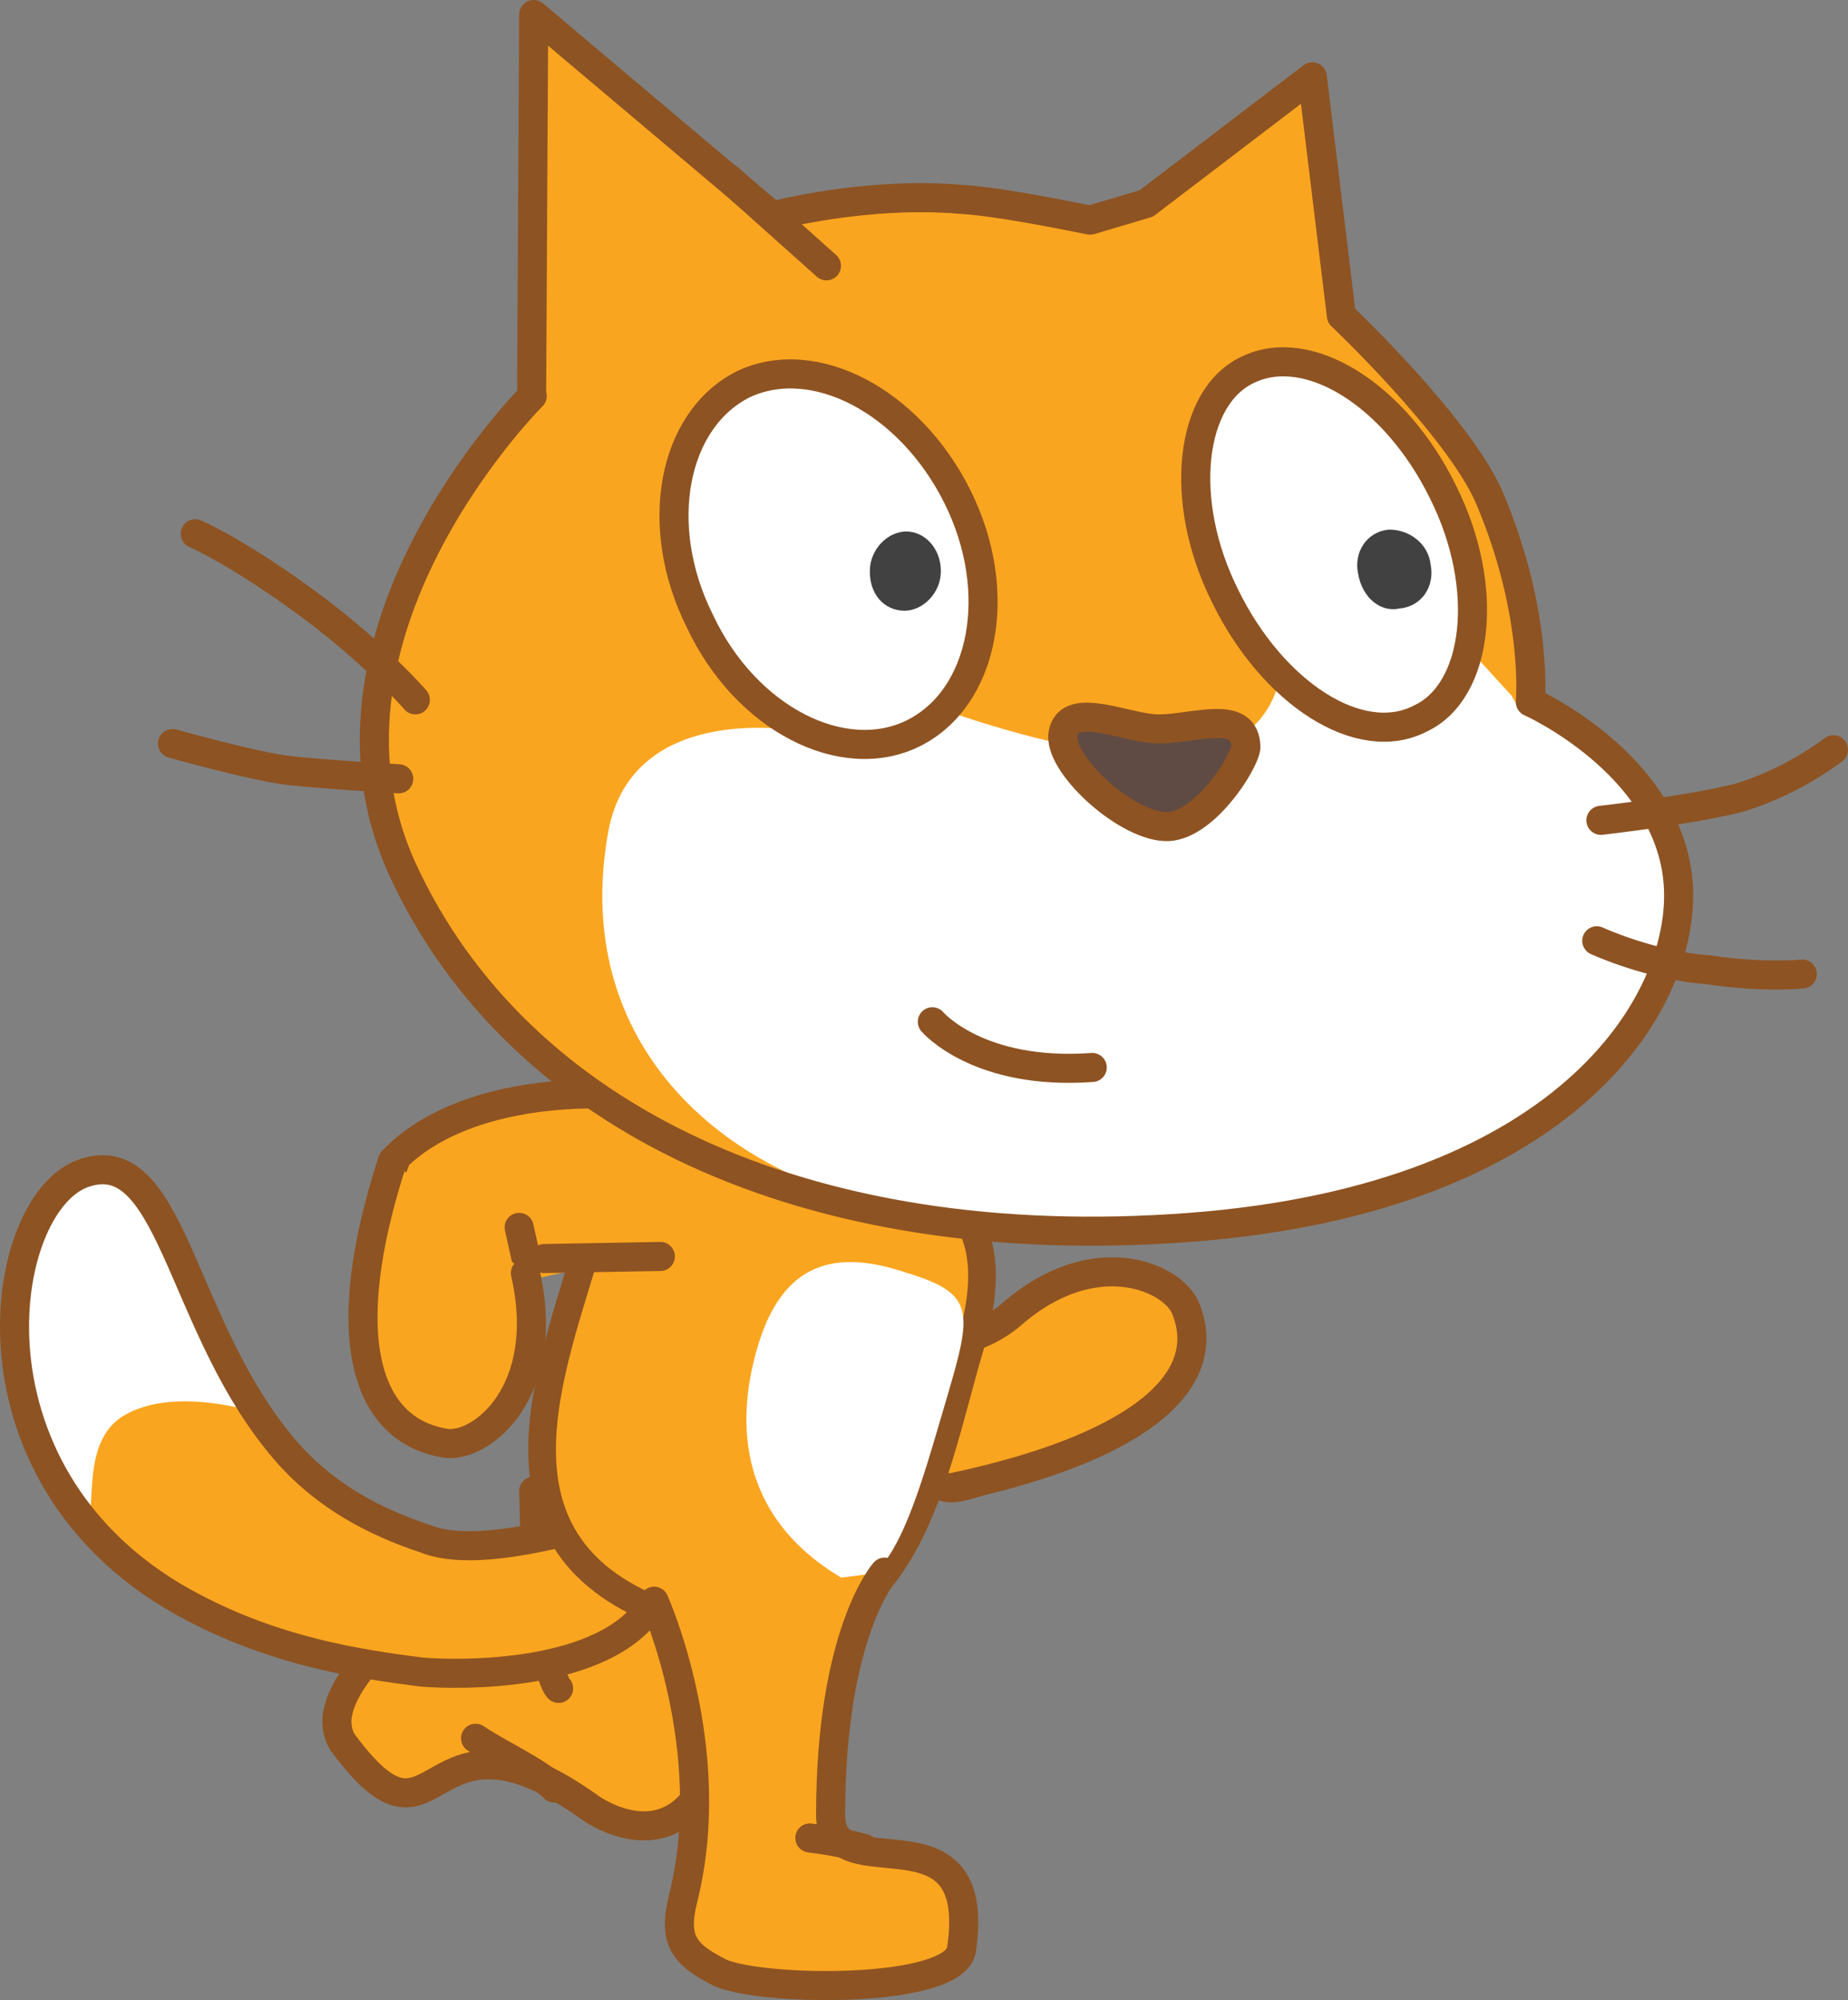 <svg version="1.1" xmlns="http://www.w3.org/2000/svg" xmlns:xlink="http://www.w3.org/1999/xlink" width="89.004" height="96.307" viewBox="0,0,89.004,96.307"><rect x="0" y="0" width="89.004" height="96.307" fill="#808080" stroke="none"/><g transform="translate(-204.498,-120.846)"><g data-paper-data="{&quot;isPaintingLayer&quot;:true}" fill-rule="nonzero" stroke-miterlimit="10" stroke-dasharray="" stroke-dashoffset="0" style="mix-blend-mode: normal"><g stroke="#8e5322" stroke-width="1.4" stroke-linecap="round" stroke-linejoin="round"><g><path d="M245.402,179.946c-0.2,0.2 10.1,11 9.9,11c-2,0.4 -4.4,1.8 -5.3,1.5c-4,-1.1 -8.8,-4.7 -11.5,-9.3l-0.4,-1.2" fill="#faa51f"/><path d="M250.302,185.146" fill="#faa51f"/><path d="M248.902,181.846" fill="none"/></g><path d="M247.402,182.646c0.7,0.8 2.3,2.8 3.3,2.7c0.8,-0.1 1.8,-0.6 2.5,-1.2c4,-3.5 7.8,-1.8 8.4,-0.3c1.5,3.7 -2.7,6.8 -11.1,8.6" fill="#faa51f"/></g><g fill="#faa51f" stroke="#8e5322" stroke-width="1.4" stroke-linecap="round" stroke-linejoin="round"><path d="M239.502,198.746c0.5,11.1 -4,10.8 -6.5,9.2c-8.3,-6 -7.2,3.3 -12,-3.2c-1.3,-2.1 2.3,-5.2 4,-6.6c2.9,-2.4 3.4,-1.1 5,1.5c0.4,-1.3 0.2,-7 0.2,-7"/><path d="M227.402,204.546c1.2,0.8 3,1.6 3.8,2.4"/><path d="M231.402,202.146c-0.4,-0.4 -0.8,-2.8 -1.2,-4"/></g><g><path d="M236.002,193.846c0.8,0.7 2.3,1.8 -0.6,4.9c-2.8,3.1 -9.9,2.7 -10.7,2.6c-3.1,-0.4 -6.9,-1 -10.9,-3.1c-11.5,-6 -9.5,-19.4 -5.3,-20.9c4.2,-1.5 4.6,6.9 9.3,12.8c2.1,2.7 4.8,4 7.2,4.8c3.3,1.3 10.3,-1.7 11,-1.1z" fill="#faa51f" stroke="none" stroke-width="1" stroke-linecap="butt" stroke-linejoin="miter"/><path d="M213.002,181.346c1.3,2.7 3.8,7.5 3.8,7.5c0,0 -4,-1.3 -6.4,0.2c-2.4,1.5 -0.8,5.9 -2.2,4.6c-1,-1.5 -2.6,-4 -3.1,-7.7c-0.4,-3.7 1.5,-8.3 3.6,-8.7c2.2,-0.2 3.2,1.6 4.3,4.1z" fill="#ffffff" stroke="none" stroke-width="1" stroke-linecap="butt" stroke-linejoin="miter"/><path d="M236.002,193.846c0.8,0.7 2.3,1.8 -0.6,4.9c-2.8,3.1 -9.9,2.7 -10.7,2.6c-3.1,-0.4 -6.9,-1 -10.9,-3.1c-11.5,-6 -9.5,-19.4 -5.3,-20.9c4.2,-1.5 4.6,6.9 9.3,12.8c2.1,2.7 4.8,4 7.2,4.8c3.3,1.3 10.3,-1.7 11,-1.1z" fill="none" stroke="#8e5322" stroke-width="1.4" stroke-linecap="round" stroke-linejoin="round"/></g><path d="M239.102,191.446" fill="#faa51f" stroke="#8e5322" stroke-width="1.4" stroke-linecap="round" stroke-linejoin="round"/><path d="M251.202,185.746c-1.9,6.4 -3.2,16.3 -13.5,13.2c-10.3,-3 -6.9,-11.4 -5,-17.8c1.9,-6.4 6,-7.1 11.8,-5.4c5.8,1.8 8.6,3.6 6.7,10z" fill="#faa51f" stroke="#8e5322" stroke-width="1.333" stroke-linecap="round" stroke-linejoin="round"/><path d="M250.102,188.146c-1.2,4 -2.7,10.1 -5.2,8.6c-4.6,-2.8 -5.1,-7.1 -3.9,-11.1c1.2,-4 3.7,-4.7 7.2,-3.5c3.3,1 3.1,1.9 1.9,6z" fill="#ffffff" stroke="none" stroke-width="1" stroke-linecap="butt" stroke-linejoin="miter"/><g fill="#faa51f" stroke="#8e5322" stroke-width="1.4" stroke-linecap="round" stroke-linejoin="round"><path d="M247.102,196.546c0,0 -2.6,2.9 -2.6,11.7c0,3.8 7.4,-0.8 6.3,6.5c-0.4,2.1 -9.5,2 -11.6,1.1c-1.8,-0.9 -2.3,-1.6 -1.8,-3.6c1.8,-7.2 -1.4,-14.3 -1.4,-14.3"/><path d="M243.502,209.346c1.6,0.2 2.6,0.5 2.6,0.5"/></g><g stroke="#8e5322" stroke-width="1.4" stroke-linecap="round" stroke-linejoin="round"><g><path d="M226.002,183.346c-2.6,-6.6 -3.4,-4.1 -2.4,-6.8c3.7,-3.6 11.8,-3.8 17.6,-1.6l8.7,3.2" fill="#faa51f"/><path d="M231.402,181.046" fill="#faa51f"/><path d="M234.602,182.746" fill="none"/><path d="M230.702,181.446l5.6,-0.1" fill="#faa51f"/><path d="M229.502,179.946l0.4,1.8" fill="none"/></g><path d="M229.802,182.146c1.3,5.7 -2.1,8.4 -3.8,8.2c-4,-0.6 -5.3,-5.3 -2.6,-13.6" fill="#faa51f"/></g><g><g><path d="M259.702,130.646l8,-6.1l1.4,11.5c0,0 5.6,5.3 7.1,8.7c2.4,5.6 2,9.9 2,9.9c0,0 6.5,2.9 7.1,8.5c0.6,5.6 -5,15.4 -23.5,16.8c-18.5,1.4 -32.4,-5.3 -37.9,-17.2c-5.4,-11.7 6.9,-23.5 6.2,-22.8l0.1,-18.4l11.5,9.7c0,0 4.5,-1.2 9.1,-0.8c1.7,0.1 4.7,0.7 6.2,1z" fill="#faa51f" stroke="none" stroke-width="1" stroke-linecap="butt" stroke-linejoin="miter"/><path d="M277.702,155.046c0,0 6.4,2.4 6.9,8c0.8,5.6 -5.4,15.3 -22.8,16.3c-4,0.2 -7.5,0.5 -13,-0.2c-8.5,-1 -17,-7.4 -15,-18.3c1.2,-6.3 9.2,-4.8 9.2,-4.8l7.3,-0.9c0,0 6.9,2.5 11.1,2.1c4.3,-0.4 4.7,-3.7 4.7,-3.7l9.1,-1.5l2.1,2.3z" fill="#ffffff" stroke="none" stroke-width="1" stroke-linecap="butt" stroke-linejoin="miter"/><path d="M292.802,156.946c0,0 -1.9,1.5 -4.5,2.3c-2.3,0.6 -6.7,1.1 -6.7,1.1" fill="none" stroke="#8e5322" stroke-width="1.4" stroke-linecap="round" stroke-linejoin="round"/><path d="M291.302,167.746c0,0 -1.8,0.2 -4.5,-0.2c-2.8,-0.2 -5.4,-1.4 -5.4,-1.4" fill="none" stroke="#8e5322" stroke-width="1.4" stroke-linecap="round" stroke-linejoin="round"/><path d="M244.302,133.646l-4.7,-4.2" fill="none" stroke="#8e5322" stroke-width="1.4" stroke-linecap="round" stroke-linejoin="round"/><path d="M259.702,130.646l8,-6.1l1.4,11.5c0,0 5.6,5.3 7.1,8.7c2.4,5.6 2,9.9 2,9.9c0,0 6.5,2.9 7.1,8.5c0.6,5.6 -5,15.4 -23.5,16.8c-18.5,1.4 -32.4,-5.3 -37.9,-17.2c-5.4,-11.7 6.9,-23.5 6.2,-22.8l0.1,-18.4l11.5,9.7c0,0 4.5,-1.2 9.1,-0.8c1.7,0.1 4.7,0.7 6.2,1z" fill="none" stroke="#8e5322" stroke-width="1.4" stroke-linecap="round" stroke-linejoin="round"/><path d="M223.702,158.346c0,0 -3.5,-0.2 -5.3,-0.4c-1.7,-0.2 -5.6,-1.3 -5.6,-1.3" fill="none" stroke="#8e5322" stroke-width="1.4" stroke-linecap="round" stroke-linejoin="round"/><path d="M213.902,146.546c0,0 2.1,0.9 5.6,3.5c3.1,2.3 5,4.5 5,4.5" fill="none" stroke="#8e5322" stroke-width="1.4" stroke-linecap="round" stroke-linejoin="round"/></g><g><path d="M274.002,144.546c2.3,4.6 1.7,9.6 -1.1,10.9c-2.9,1.5 -7.1,-1.2 -9.4,-5.9c-2.3,-4.6 -1.7,-9.6 1.1,-10.9c2.9,-1.4 7.1,1.2 9.4,5.9z" fill="#ffffff" stroke="#8e5322" stroke-width="1.4" stroke-linecap="round" stroke-linejoin="round"/><path d="M273.402,148.046c0.2,1 -0.4,2 -1.5,2.1c-0.9,0.2 -1.8,-0.5 -2,-1.7c-0.2,-1 0.4,-2 1.5,-2.1c1,0 1.9,0.7 2,1.7" fill="#414142" stroke="none" stroke-width="1" stroke-linecap="butt" stroke-linejoin="miter"/></g><g><path d="M250.602,144.746c2.3,4.6 1.3,9.7 -2.1,11.4c-3.4,1.7 -8.1,-0.7 -10.3,-5.4c-2.3,-4.6 -1.3,-9.7 2.1,-11.4c3.4,-1.6 8,0.8 10.3,5.4z" fill="#ffffff" stroke="#8e5322" stroke-width="1.4" stroke-linecap="round" stroke-linejoin="round"/><path d="M249.802,148.546c-0.1,1 -1,1.8 -1.9,1.7c-1,-0.1 -1.6,-1 -1.5,-2.1c0.1,-1 1,-1.8 1.9,-1.7c0.9,0.1 1.6,1 1.5,2.1" fill="#414142" stroke="none" stroke-width="1" stroke-linecap="butt" stroke-linejoin="miter"/></g><path d="M260.302,155.946c1.7,0 4.2,-1 4.2,0.9c-0.1,0.8 -2.1,3.9 -3.9,3.8c-2,-0.1 -5.2,-3.1 -4.9,-4.5c0.3,-1.6 3.1,-0.2 4.6,-0.2z" fill="#5f4b43" stroke="#8e5322" stroke-width="1.4" stroke-linecap="round" stroke-linejoin="round"/><path d="M257.102,172.246c-5.5,0.4 -7.7,-2.2 -7.7,-2.2" fill="#ffffff" stroke="#8e5322" stroke-width="1.4" stroke-linecap="round" stroke-linejoin="round"/></g></g></g></svg>